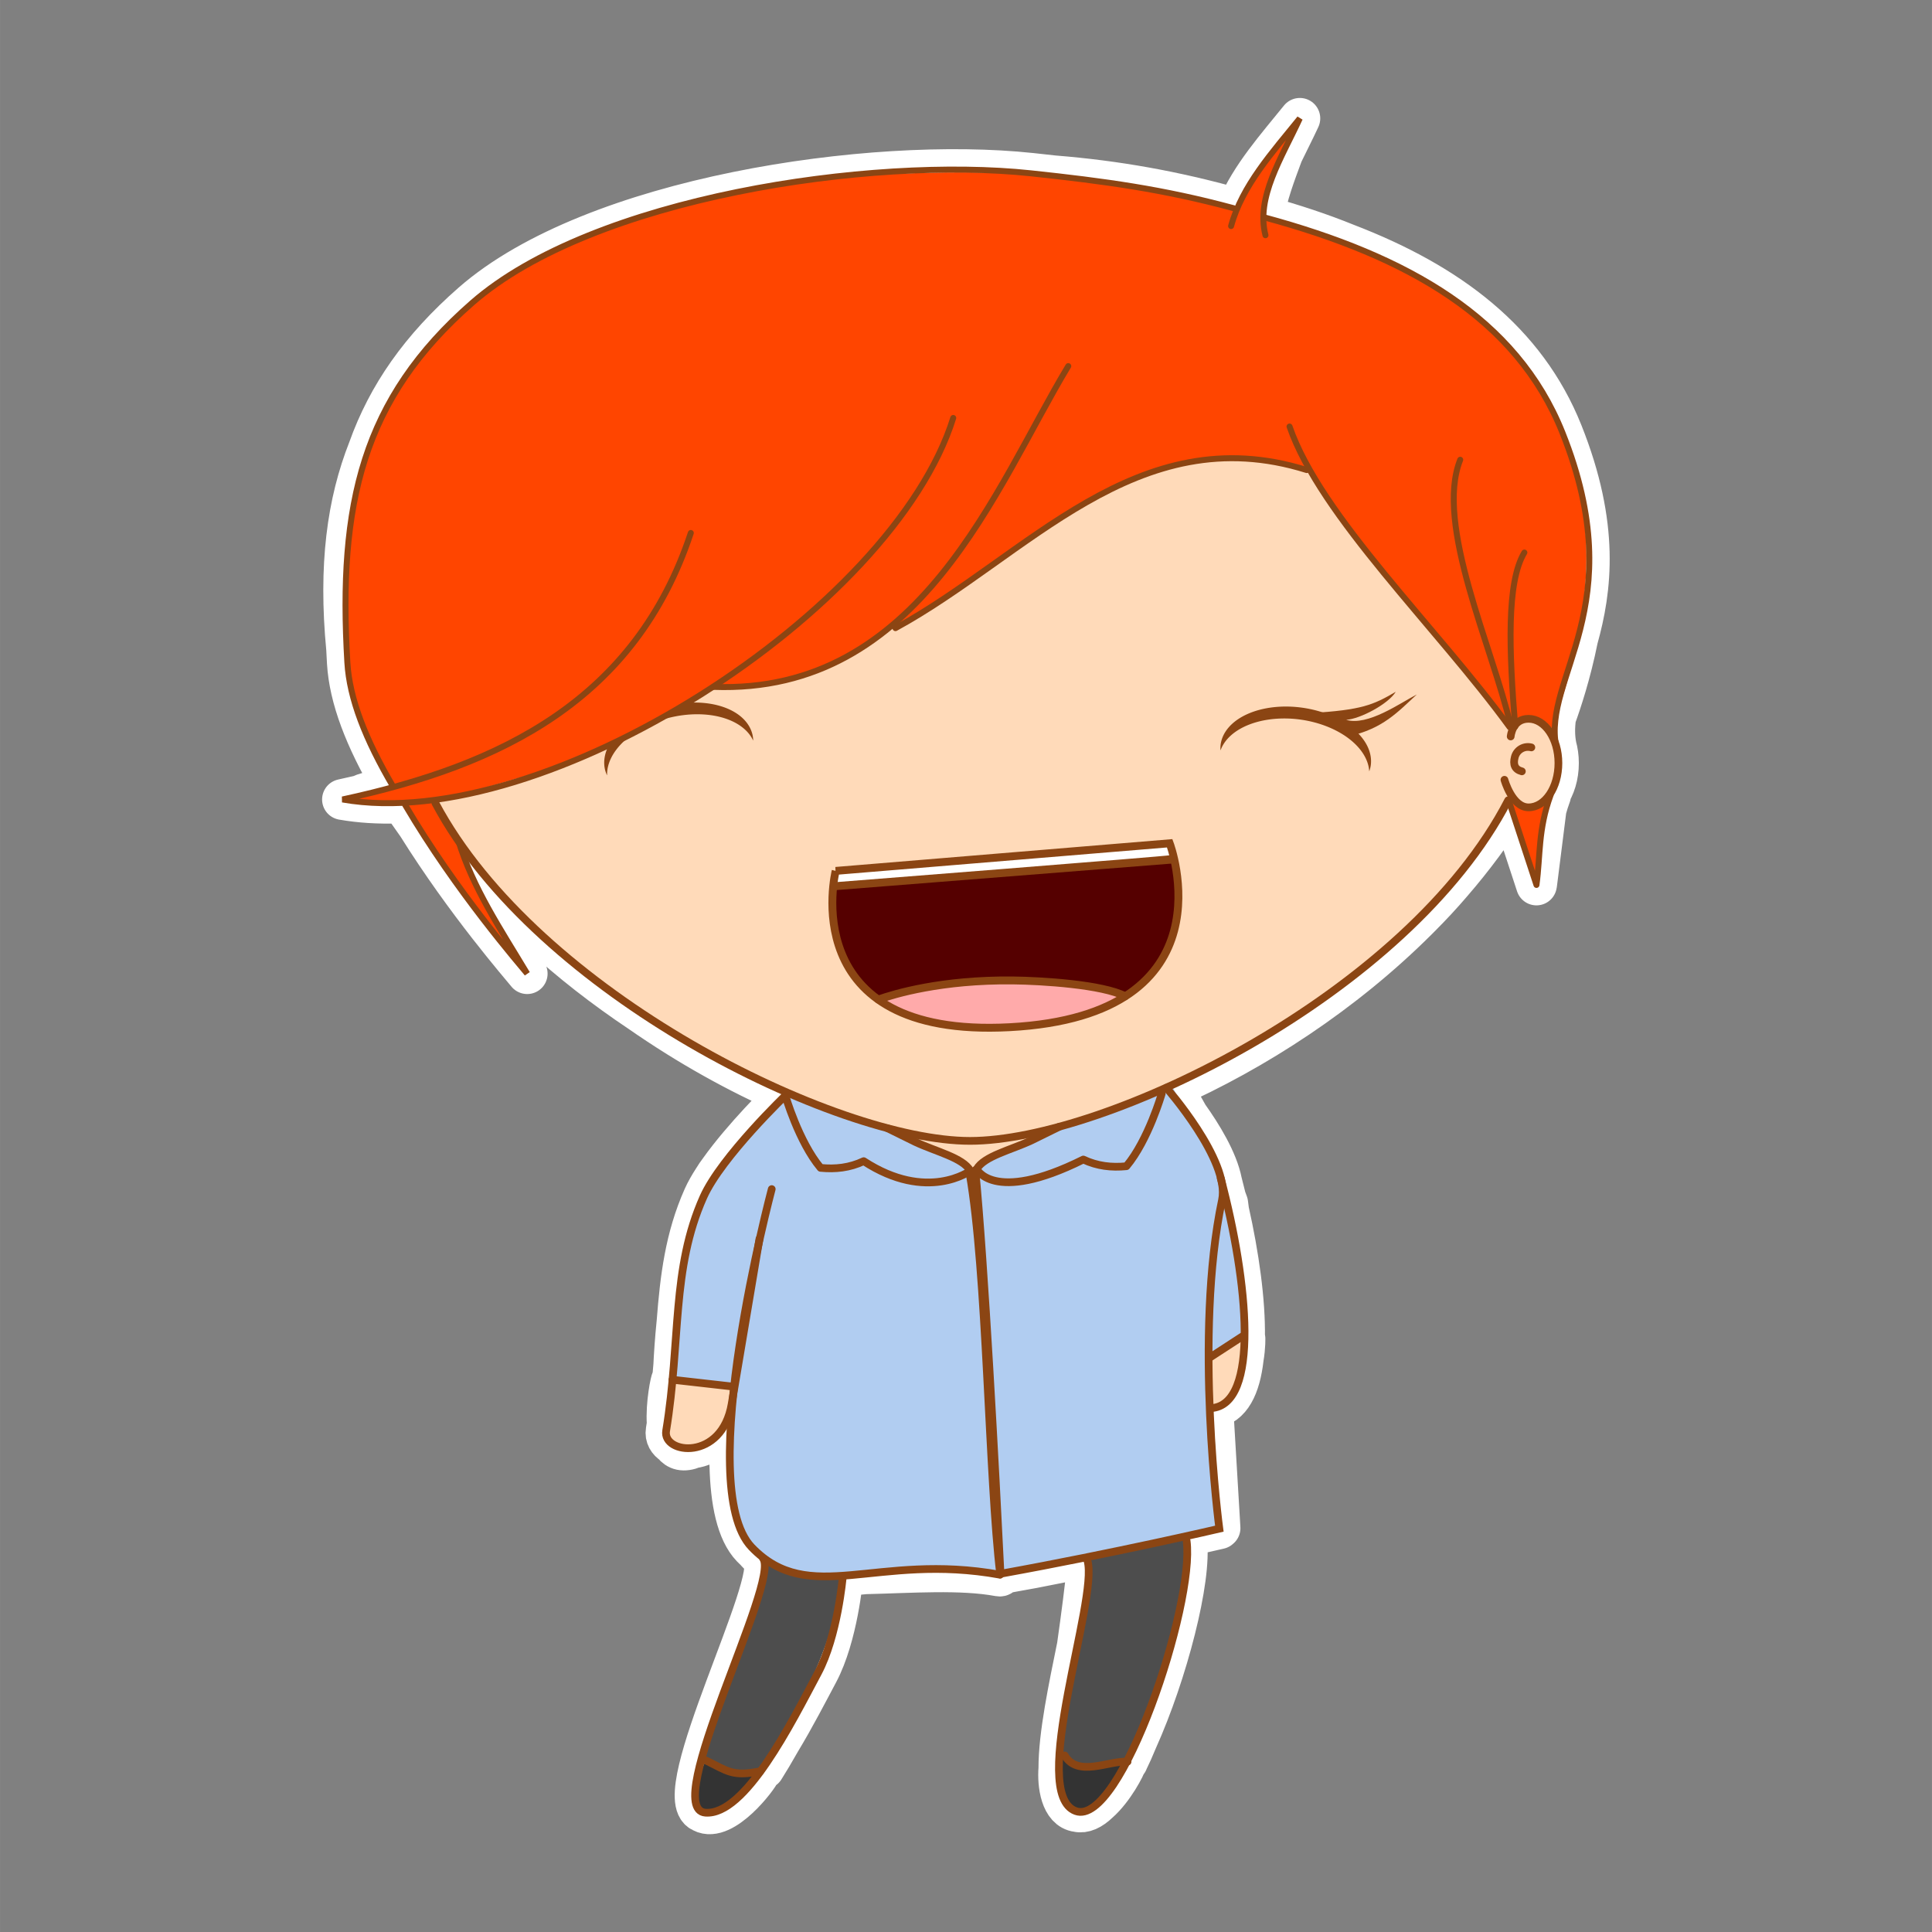 <?xml version="1.0" encoding="UTF-8"?>
<svg width="1500" height="1500" version="1.1" viewBox="0 0 396.87 396.88" xmlns="http://www.w3.org/2000/svg"><rect x="0" y="0" width="396.87" height="396.88" fill="#808080" stroke="none"/><g transform="translate(0 99.875)"><g transform="matrix(.9 0 0 .9 98.263 116.78)"><g><path d="m187.5-213.71c-5.377 6.654-11.176 13.15-14.32 20.641l-0.571-0.157c-13.678-3.809-26.899-6.219-41.264-7.368-1.704-0.193-3.431-0.383-5.204-0.571-36.494-3.889-99.948 5.419-127.57 29.582-11.796 10.318-19.269 21.083-23.654 33.369-4.804 12.18-6.812 26.465-4.985 45.576 0.047 1.038 0.104 2.085 0.167 3.144 0.48 8.106 4.001 17.261 10.254 27.971-0.52 1.014-5.59 1.3-7.183 2.333-1.385 0.325-2.778 0.64-4.18 0.942 3.978 0.698 8.206 0.956 12.62 0.815 0.676 0.152 1.176 0.35 1.367 0.618 1.02 1.425 2.07 2.924 3.135 4.46 11.053 17.699 23.691 32.183 25.031 33.858-2.126-3.552-4.328-7.075-6.431-10.635-1.816-3.717-4.967-9.727-7.588-14.921-0.614-1.548-1.17-3.118-1.657-4.713 10.146 14.792 25.155 28.14 41.448 39.039 10.938 7.612 22.38 13.978 33.439 18.795-8e-3 0.008-0.153 0.149-0.21 0.204l-0.104-0.031s0.024 0.088 0.031 0.104c-1.309 1.268-9.575 9.368-15.033 17.027-0.477 0.621-0.933 1.292-1.368 2.009-0.931 1.438-1.726 2.83-2.302 4.122-4.14 9.279-5.237 18.491-6.016 28.47-0.425 4.191-0.641 7.688-0.749 9.951-0.088 1.087-0.183 2.184-0.286 3.294l-0.181-0.016c-0.143-0.055-1.344 5.486-1.026 10.068-0.08 0.527-0.161 1.056-0.249 1.589-0.212 1.294 0.433 2.375 1.561 3.081 0.918 1.263 2.387 1.749 4.668 0.801 3.17-0.459 6.667-2.74 8.22-7.841-0.194 3.253-0.267 7.386 0.101 11.779 0.196 8.346 1.592 15.231 4.967 18.746 0.333 0.347 0.667 0.672 1.002 0.985 0.024 0.039 0.055 0.081 0.079 0.12 0.514 0.575 1.11 1.085 1.777 1.541l-0.244-0.055c3.782 5.097-21.971 54.254-13.974 57.806 0.031 0.016 0.055 0.031 0.085 0.047 4.855 2.586 12.898-8.009 13.251-9.227 0.121-0.165 0.242-0.33 0.362-0.498 0.16-0.055 0.319-0.109 0.485-0.17 0.973-1.534 2.28-3.705 3.736-6.284 3.278-5.427 6.246-11.196 8.586-15.585 4.48-8.401 5.642-21.788 5.642-21.788l-1.268-0.301c2.042-0.105 4.182-0.308 6.436-0.537 10.376-0.238 21.795-1.108 30.518 0.512 0.464 0.086 0.604-0.172 0.591-0.549 0.963-0.175 1.916-0.351 2.873-0.528 2.375-0.394 5.844-1.061 9.83-1.866 20.406-3.983 36.983-7.848 36.983-7.848s-8e-3 -0.088-8e-3 -0.092c2e-3 0 0.16-0.039 0.16-0.039-0.375-6.394-1.077-18.126-1.632-27.428 4.065-0.517 6.198-4.844 6.936-11.3 0.467-2.74 0.402-4.877 0.369-4.884l-0.078 0.039c0.132-8.238-1.328-18.648-3.621-28.874-0.078-0.56-0.149-1.12-0.218-1.681l-0.464-1.265c-0.291-1.21-0.596-2.411-0.907-3.606-0.96-4.94-4.553-10.8-7.665-15.159-1.169-2.058-2.336-4.123-3.465-6.38l-0.852 0.268c19.556-8.665 39.892-21.87 56.582-38.521 4e-3 -0.004 8e-3 -0.008 8e-3 -0.008 0.277-0.276 0.554-0.553 0.83-0.832 2.465-2.47 4.82-5.002 7.034-7.596 4.933-5.694 9.417-11.724 13.304-18.054l6.066 18.474c0.016-0.091 0.024-0.18 0.031-0.271 0 1.56e-4 0.016 0.039 0.016 0.039l2.148-17.028c0.286-1.054 0.628-2.139 1.041-3.264l-0.371 0.078c1.323-1.843 2.151-4.46 2.151-7.365 0-1.372-0.186-2.679-0.52-3.872-0.428-2.175-0.416-4.351-0.111-6.588 1.245-3.413 3.415-9.948 5.017-17.912 3.139-11.268 5.054-25.728-3.486-47.076-8.357-20.889-25.916-34.093-49.259-43.061-5.875-2.391-12.061-4.431-18.891-6.333h-8e-3c0.758-4.816 2.571-9.54 4.32-14.269 1.28-2.66 2.666-5.342 3.915-8.045zm48.741 155.18c0.236 0.312 0.491 0.61 0.769 0.877l-0.136 0.031c-0.344-0.07-0.689-0.153-1.036-0.239 0.135-0.222 0.271-0.444 0.403-0.666zm-246.16 0.979c0.113 0.185 0.224 0.37 0.337 0.555 1.444 2.675 3.056 5.311 4.819 7.903l-0.928-0.614c-2.105-4.151-4.018-7.337-4.356-7.806 0.031-0.008 0.098-0.031 0.128-0.039zm245.48 0.136c6e-3 0.016 0.016 0.039 0.024 0.055l-0.063 0.016c0.016-0.023 0.031-0.047 0.039-0.07zm-165.18 66.501c0.883 0.384 1.764 0.759 2.641 1.124l-2.689-0.871zm91.152 101.47-22.344 4.27c-0.016 0.219-0.047 0.459-0.063 0.683l-0.103 0.024c0.031 0.094 0.047 0.196 0.07 0.298-0.513 5.416-1.405 12.249-2.383 19.132-1.933 9.525-4.231 20.325-4.208 27.98-0.3 3.729 0.503 9.374 4.197 9.823 1.521 0.362 3.179-0.417 4.893-2.057 3.418-3.01 6.154-8.314 6.352-9.252 0.063-6e-3 0.129-0.016 0.19-0.024 8e-3 -0.016 0.016-0.039 0.024-0.055 6e-3 0 0.016 8e-5 0.016 0l-0.016-2e-3c0.721-1.456 1.463-3.116 2.209-4.936 6.865-15.246 12.436-36.852 11.281-45.467l-0.135 0.024c4e-3 -0.148 0.016-0.301 0.016-0.446zm-42.05 7.736-0.047 0.146c-3e-3 -0.047-3e-3 -0.093-8e-3 -0.143 0.016 0 0.039-2e-3 0.055-4e-3z" fill="#2165b6" stroke="#fff" stroke-linecap="round" stroke-linejoin="round" stroke-width="9.316"/><path d="m158.54 7.531-39.265 12.325-23.769-2.467-8.665-2.706-16.799-5.445s0.07 0.227 0.081 0.255c-0.081 0.079-7.333 7.169-14.87 16.597-10.017 12.53-10.756 47.533-10.756 47.533l13.494 1.476s-4.009 24.582 5.469 38.424c8.315 9.282 37.521 2.142 55.393 5.461 0.528 0.098 0.635-0.247 0.575-0.708 4.741-0.134 49.851-10.21 49.851-10.21-0.531-9.066-2.314-38.897-2.314-38.897l7.394-4.745c0.294-10.377-2.069-20.345-3.321-30.483l-1.938-5.283c-3.148-8.911-7.04-14.084-10.562-21.127z" fill="#b1cdf1"/><path d="m166.75 69.05c-0.055 0.142 0.174 11.551 0.174 11.551 8.409-2.793 8.105-16.13 8.026-16.148z" fill="#ffdab9" style="paint-order:normal"/></g><path d="m169.44 28.19c6.314 23.752 8.956 51.828-2.226 52.49" fill="none" stroke="#8b4513" stroke-linecap="round" stroke-width="1.759"/><path d="m174.3 64.353-7.448 4.848" fill="none" stroke="#8b4513" stroke-linecap="round" stroke-width="1.759" style="paint-order:normal"/><g><path d="m44.135 74.197c-0.271-0.097-4.351 19.911 5.347 15.365 9.869-4.625 8.217-14.125 8.209-14.11z" fill="#ffdab9" style="paint-order:normal"/><path d="m51.904 161.08 12.462 2.468c0.092 0.689-8.273 11.969-13.265 9.31-3.998-2.13 0.8-11.778 0.803-11.778z" fill="#333" style="paint-order:normal"/><path d="m65.886 116.11c1.711 2.591-11.393 32.76-14.511 44.635 4.9 1.158 6.216 5.026 13.824 2.227 4.529-7.145 16.105-27.514 17.915-43.422-5.415-0.296-10.99-1.005-17.228-3.439z" fill="#4d4d4d"/><path d="m139.2 114.82c-1.084 12.217-4.343 32.719-5.998 43.671 1.834 4.987 9.524 3.549 14.943 2.935 5.853-11.788 13.067-37.162 13.398-50.876z" fill="#4d4d4d"/></g><g fill="#ffdab9"><path d="m250.38-121.36c10.503 81.298-91.181 141.76-140.04 140.73-48.204-1.011-147.1-64.989-132.87-136.89 46.979-110.28 271.11-62.155 272.92-3.844z"/><ellipse cx="240.19" cy="-66.688" rx="6.253" ry="9.528" style="paint-order:normal"/><path d="m238.18-64.666c-1.655-0.432-2.045-1.597-1.613-3.252 0.432-1.655 2.124-2.646 3.778-2.214" style="paint-order:normal"/></g><g><path d="m134.41 159.95 2.257 1.946 7.148-0.142 4.119-0.455c0.487 0.031-5.525 12.073-11.181 11.46-5.524-0.598-4.657-12.737-3.246-13.09z" fill="#333" style="paint-order:normal"/><path d="m43.21-79.639a10.892 17.299 76.567 0 0-14.297 14.614 10.892 17.299 76.567 0 0 0.469 1.285 10.892 17.299 76.567 0 1 14.466-13.228 10.892 17.299 76.567 0 1 18.885 5.292 10.892 17.299 76.567 0 0-0.169-1.386 10.892 17.299 76.567 0 0-19.354-6.577z" fill="#8b4513" fill-rule="evenodd" style="paint-order:normal"/><path d="m185.19-210.14c-3.794 5.299-9.7 10.414-11.697 17.161l-0.88-0.242c-24.13-6.72-46.835-9.088-76.916-7.854-41.376 1.698-88.669 14.908-108.65 41.699-13.12 17.592-20.343 36.258-16.946 68.408-0.18 6.304 4.643 18.646 10.241 29.066 0.842 1.567-7.628 1.605-7.65 3.38-8e-3 0.794 9.286 0.314 10.286 1.711 8.017 11.197 17.819 26.844 23.068 31.146 1.348 1.104-6.651-13.624-10.842-22.25-2.429-5-4.86-9.062-5.246-9.596 5.372-1.667 32.279-9.422 32.279-9.422 9.59-3.097 30.918-17.084 30.918-17.084 14.216-0.455 20.338-0.578 39.181-12.237 6.861-4.245 12.4-6.857 17.312-10.211 23.358-15.952 31.901-23.988 47.649-27.736 10.455-2.186 30.518-2.203 32.294 0.994 6.845 14.001 35.191 43.001 42.201 53.866 5.046 7.821 8.706-1.471 13.118 4.908 0 0 11.314-27.052 7.06-50.553-2.3-12.702-9.866-32.546-24.032-43.072-15.94-11.844-29.868-18.098-48.659-23.331h-8e-3c0.998-6.334 3.82-12.509 5.919-18.747zm50.178 152.16c0.139 0.185 6.192 19.01 6.192 19.01l2.313-18.336c-2.675 0.452-5.538 0.109-8.505-0.674z" fill="#ff4500" style="paint-order:normal"/></g><path d="m112.12 27.084c3.946 22.338 4.353 69.839 6.993 91.579" fill="none" stroke="#8b4513" stroke-linecap="round" stroke-width="1.759"/><path d="m97.176 18.138 16.11 8.451c-0.456-1.278 16.608-8.924 16.022-8.715-0.622 0.222-32.133 0.264-32.133 0.264z" fill="#ffdab9"/><g fill="none" stroke="#8b4513" stroke-linecap="round"><path d="m155.99 8.864s-3.057 10.621-8.071 16.6c-3.401 0.332-6.627-0.016-9.841-1.53-20.97 10.454-24.478 1.8-24.343 2.196 1.735-2.997 7.804-4.35 12.577-6.589l6.293-3.1" stroke-linejoin="round" stroke-width="1.759"/><g stroke-width="1.759"><path d="m113.43 26.344c2.081 21.551 4.572 68.157 5.741 91.978"/><path d="m66.961 30.68s-18.054 67.711-4.585 81.738c13.167 13.713 28.52 1.165 56.675 6.279m0.387-0.262c25.765-4.66 49.688-10.243 49.688-10.243s-5.902-44.234 0.615-75.024c1.903-8.988-12.716-25.622-12.716-25.622"/><path d="m64.991 115.01c3.894 5.247-23.515 57.19-13.18 58.001 9.073 0.712 19.557-20.374 25.709-31.909 4.48-8.401 5.642-21.788 5.642-21.788"/><path d="m70.4 9.021s-14.927 14.278-19.032 23.478c-7.338 16.447-5.117 32.679-8.508 53.354-0.873 5.325 12.741 7.05 14.966-6.172l6.336-37.655"/><path d="m133.83 159.95c2.985 5.053 10 1.162 14.352 1.423"/><path d="m51.904 161.08c4.96 2.413 6.07 3.789 12.462 2.468" style="paint-order:normal"/></g></g><path d="m44.3 74.195 13.609 1.54" fill="#b22222" stroke="#8b4513" stroke-linecap="round" stroke-width="1.759" style="paint-order:normal"/><g fill="none" stroke="#8b4513" stroke-linecap="round"><g><path d="m235.63-72.628s0.312-4.032 4.077-4.032c3.764 0 6.816 4.525 6.816 10.106 0 5.582-3.052 10.106-6.816 10.106s-5.506-6.295-5.506-6.295" stroke-width="1.759" style="paint-order:normal"/><path d="m-9.801-57.411c23.231 43.612 91.506 77.091 122.02 77.091 30.878 0 99.887-33.28 122.84-77.75" stroke-width="1.758"/><path d="m238.18-64.666c-1.655-0.432-2.045-1.597-1.613-3.252 0.432-1.655 2.124-2.646 3.778-2.214" stroke-width="1.759" style="paint-order:normal"/><path d="m139.03 115.52c2.563 8.825-13.636 53.192-2.668 57.133 10.274 3.692 27.235-47.248 25.297-61.687" stroke-width="1.759"/></g><g stroke-linejoin="bevel" stroke-width="1.365"><path d="m108.39-145.33c-13.778 44.171-93.35 95.166-139.4 87.081 36.157-7.802 66.848-22.665 79.501-60.827" style="paint-order:normal"/><path d="m53.666-83.948c47.324 1.76 64.423-45.792 80.98-73.215" style="paint-order:normal"/><path d="m-4.604-48.995c3.281 10.903 9.815 20.587 15.747 30.497-1.456-1.819-16.238-18.743-27.842-38.488m-2.745-4.183c-6.384-10.863-9.972-20.129-10.457-28.325-2.145-36.24 3.417-60.173 28.472-82.089 27.623-24.163 91.077-33.47 127.57-29.582 16.793 1.789 30.177 3.61 46.298 7.972m6.994 2.092c32.624 8.828 57.525 22.936 67.993 49.099 15.999 39.99-4.691 55.822-1.389 71.743" style="paint-order:normal"/><path d="m171.81-189.13c2.512-9.212 9.392-16.785 15.688-24.578-4.221 9.134-10.042 18.029-7.844 26.67" style="paint-order:normal"/><path d="m95.203-97.356c29.952-16.324 55.051-48.25 93.867-36.083" style="paint-order:normal"/><path d="m185.15-143.37c7.094 20.563 33.673 45.865 50.234 68.613" style="paint-order:normal"/><path d="m224.11-135.79c-5.88 14.782 7.347 42.742 11.505 60.66" style="paint-order:normal"/><path d="m238.75-114.61c-4.12 6.829-3.478 22.588-2.092 39.743" style="paint-order:normal"/></g><path d="m235.41-57.324 6.101 18.581c0.917-6.751 0.348-12.677 3.236-20.522" stroke-linejoin="round" stroke-width="1.365" style="paint-order:normal"/><path d="m70.039 9.237s3.057 10.621 8.071 16.6c3.401 0.332 6.627-0.016 9.841-1.53 14.508 9.468 24.343 2.196 24.343 2.196-1.735-2.997-7.804-4.35-12.577-6.589l-6.293-3.1" stroke-linejoin="round" stroke-width="1.759"/></g><g><path d="m81.556-41.945 76.24-6.303s14.846 39.459-36.531 42.192c-49.341 2.624-39.709-35.888-39.709-35.888z" fill="#500" style="paint-order:normal"/><path d="m121.97-16.944c-16.223-0.172-26.982 3.057-30.672 4.362 6.054 4.299 15.444 7.085 29.969 6.313 12.141-0.646 20.548-3.344 26.362-7.068-0.868-0.592-1.815-1.029-2.791-1.219-8.452-1.651-16.121-2.316-22.868-2.387z" fill="#faa" style="paint-order:normal"/><path d="m157.8-48.249-76.24 6.303s-0.261 1.264-0.469 3.231l0.586 0.267 77.089-6.13c-0.492-2.259-0.966-3.672-0.966-3.672z" fill="#fff" style="paint-order:normal"/><path d="m157.87-45.525c0.047 0.167-75.977 6.125-75.977 6.125-0.078 0.541-0.16 1.069-0.23 1.839l76.568-6.055c-0.222-1.061-0.185-1.282-0.361-1.909zm1.909 1.379c0.024 0.117 0.047 0.263 0.07 0.384h0.016z" color="#000000" color-rendering="auto" dominant-baseline="auto" fill="#8b4513" image-rendering="auto" shape-rendering="auto" solid-color="#000000" style="font-feature-settings:normal;font-variant-alternates:normal;font-variant-caps:normal;font-variant-ligatures:normal;font-variant-numeric:normal;font-variant-position:normal;isolation:auto;mix-blend-mode:normal;paint-order:normal;shape-padding:0;text-decoration-color:#000000;text-decoration-line:none;text-decoration-style:solid;text-indent:0;text-orientation:mixed;text-transform:none;white-space:normal"/><path d="m188.07-79.195a17.299 10.892 7.976 0 0-18.645 8.387 17.299 10.892 7.976 0 0-0.031 1.368 17.299 10.892 7.976 0 1 18.296-7.035 17.299 10.892 7.976 0 1 15.65 11.82 17.299 10.892 7.976 0 0 0.349-1.352 17.299 10.892 7.976 0 0-15.618-13.188z" fill="#8b4513" fill-rule="evenodd" style="paint-order:normal"/></g><path d="m81.556-41.945 76.24-6.303s14.846 39.247-36.531 41.979c-49.341 2.624-39.709-35.676-39.709-35.676z" fill="none" stroke="#8b4513" stroke-linecap="round" stroke-width="1.797" style="paint-order:normal"/><path d="m147.63-13.337c-5.161-2.673-18.911-3.535-25.659-3.607-16.223-0.172-26.982 3.057-30.672 4.362" fill="none" stroke="#8b4513" stroke-linecap="round" stroke-width="1.797" style="paint-order:normal"/><path d="m189.99-77.973c11.635-0.693 14.272-1.846 19.402-4.854-1.639 2.76-8.158 6.227-11.322 6.395 4.946 1.494 12.33-3.839 16.13-5.784-4.315 3.971-7.728 7.815-15.507 9.524z" fill="#8b4513" style="paint-order:normal"/></g></g></svg>
